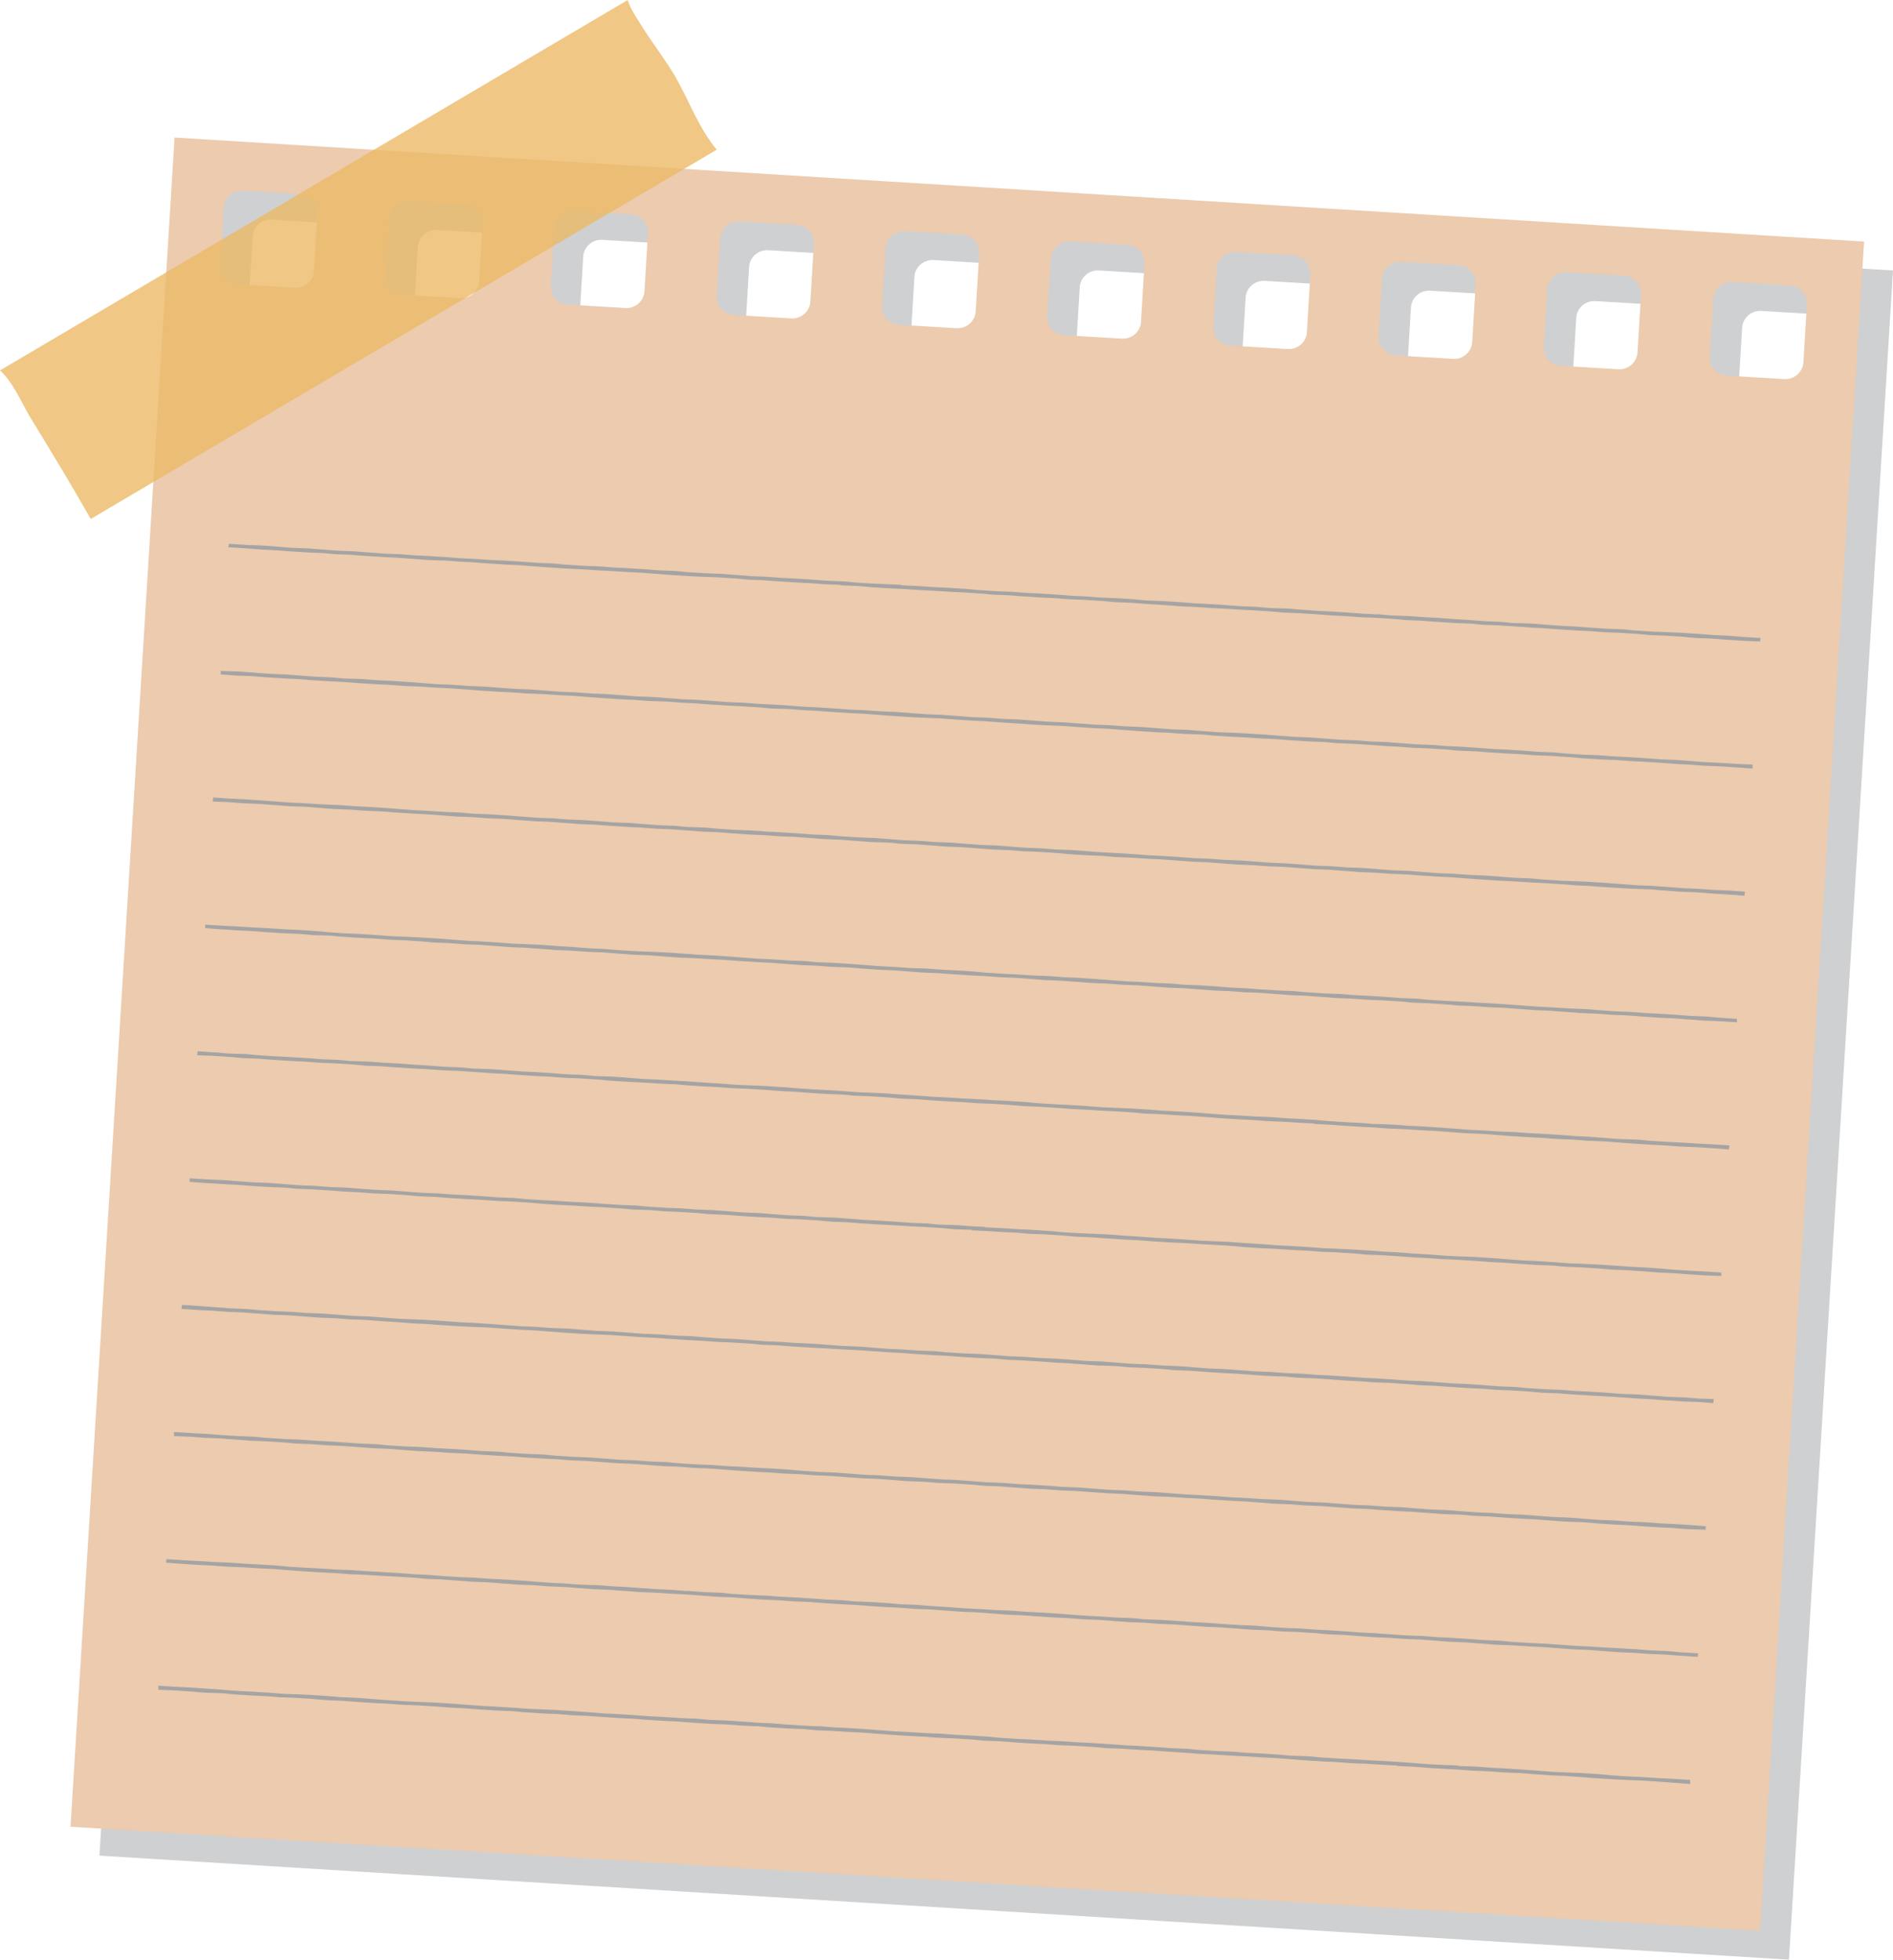 <?xml version="1.0" encoding="utf-8"?>
<!-- Generator: Adobe Illustrator 26.3.1, SVG Export Plug-In . SVG Version: 6.00 Build 0)  -->
<svg version="1.1" xmlns="http://www.w3.org/2000/svg" xmlns:xlink="http://www.w3.org/1999/xlink" x="0px" y="0px"
	 viewBox="0 0 327.5 339.2" style="enable-background:new 0 0 327.5 339.2;" xml:space="preserve">
<style type="text/css">
	.st0{fill:#CFD0D2;}
	.st1{fill:#ECCBAE;}
	.st2{fill:#A5A4A4;}
	.st3{opacity:0.8;fill:#ECB967;}
</style>
<g id="BG">
</g>
<g id="Objects">
	<g>
		<path class="st0" d="M35.2,28.8l-18,292.3l292.3,18l18-292.3L35.2,28.8z M59.3,51.9c-0.1,1.7-1.6,3-3.3,2.9l-10-0.6
			c-1.7-0.1-3-1.6-2.9-3.3l0.6-10c0.1-1.7,1.6-3,3.3-2.9l10,0.6c1.7,0.1,3,1.6,2.9,3.3L59.3,51.9z M87.9,53.7
			c-0.1,1.7-1.6,3-3.3,2.9l-10-0.6c-1.7-0.1-3-1.6-2.9-3.3l0.6-10c0.1-1.7,1.6-3,3.3-2.9l10,0.6c1.7,0.1,3,1.6,2.9,3.3L87.9,53.7z
			 M116.5,55.4c-0.1,1.7-1.6,3-3.3,2.9l-10-0.6c-1.7-0.1-3-1.6-2.9-3.3l0.6-10c0.1-1.7,1.6-3,3.3-2.9l10,0.6c1.7,0.1,3,1.6,2.9,3.3
			L116.5,55.4z M145.2,57.2c-0.1,1.7-1.6,3-3.3,2.9l-10-0.6c-1.7-0.1-3-1.6-2.9-3.3l0.6-10c0.1-1.7,1.6-3,3.3-2.9l10,0.6
			c1.7,0.1,3,1.6,2.9,3.3L145.2,57.2z M173.8,58.9c-0.1,1.7-1.6,3-3.3,2.9l-10-0.6c-1.7-0.1-3-1.6-2.9-3.3l0.6-10
			c0.1-1.7,1.6-3,3.3-2.9l10,0.6c1.7,0.1,3,1.6,2.9,3.3L173.8,58.9z M202.4,60.7c-0.1,1.7-1.6,3-3.3,2.9l-10-0.6
			c-1.7-0.1-3-1.6-2.9-3.3l0.6-10c0.1-1.7,1.6-3,3.3-2.9l10,0.6c1.7,0.1,3,1.6,2.9,3.3L202.4,60.7z M231.1,62.5
			c-0.1,1.7-1.6,3-3.3,2.9l-10-0.6c-1.7-0.1-3-1.6-2.9-3.3l0.6-10c0.1-1.7,1.6-3,3.3-2.9l10,0.6c1.7,0.1,3,1.6,2.9,3.3L231.1,62.5z
			 M259.7,64.2c-0.1,1.7-1.6,3-3.3,2.9l-10-0.6c-1.7-0.1-3-1.6-2.9-3.3l0.6-10c0.1-1.7,1.6-3,3.3-2.9l10,0.6c1.7,0.1,3,1.6,2.9,3.3
			L259.7,64.2z M288.3,66c-0.1,1.7-1.6,3-3.3,2.9l-10-0.6c-1.7-0.1-3-1.6-2.9-3.3l0.6-10c0.1-1.7,1.6-3,3.3-2.9l10,0.6
			c1.7,0.1,3,1.6,2.9,3.3L288.3,66z M317,67.7c-0.1,1.7-1.6,3-3.3,2.9l-10-0.6c-1.7-0.1-3-1.6-2.9-3.3l0.6-10c0.1-1.7,1.6-3,3.3-2.9
			l10,0.6c1.7,0.1,3,1.6,2.9,3.3L317,67.7z"/>
		<path class="st1" d="M30.2,23.8l-18,292.3l292.3,18l18-292.3L30.2,23.8z M54.3,46.9c-0.1,1.7-1.6,3-3.3,2.9l-10-0.6
			c-1.7-0.1-3-1.6-2.9-3.3l0.6-10c0.1-1.7,1.6-3,3.3-2.9l10,0.6c1.7,0.1,3,1.6,2.9,3.3L54.3,46.9z M82.9,48.7
			c-0.1,1.7-1.6,3-3.3,2.9l-10-0.6c-1.7-0.1-3-1.6-2.9-3.3l0.6-10c0.1-1.7,1.6-3,3.3-2.9l10,0.6c1.7,0.1,3,1.6,2.9,3.3L82.9,48.7z
			 M111.5,50.4c-0.1,1.7-1.6,3-3.3,2.9l-10-0.6c-1.7-0.1-3-1.6-2.9-3.3l0.6-10c0.1-1.7,1.6-3,3.3-2.9l10,0.6c1.7,0.1,3,1.6,2.9,3.3
			L111.5,50.4z M140.2,52.2c-0.1,1.7-1.6,3-3.3,2.9l-10-0.6c-1.7-0.1-3-1.6-2.9-3.3l0.6-10c0.1-1.7,1.6-3,3.3-2.9l10,0.6
			c1.7,0.1,3,1.6,2.9,3.3L140.2,52.2z M168.8,53.9c-0.1,1.7-1.6,3-3.3,2.9l-10-0.6c-1.7-0.1-3-1.6-2.9-3.3l0.6-10
			c0.1-1.7,1.6-3,3.3-2.9l10,0.6c1.7,0.1,3,1.6,2.9,3.3L168.8,53.9z M197.4,55.7c-0.1,1.7-1.6,3-3.3,2.9l-10-0.6
			c-1.7-0.1-3-1.6-2.9-3.3l0.6-10c0.1-1.7,1.6-3,3.3-2.9l10,0.6c1.7,0.1,3,1.6,2.9,3.3L197.4,55.7z M226.1,57.5
			c-0.1,1.7-1.6,3-3.3,2.9l-10-0.6c-1.7-0.1-3-1.6-2.9-3.3l0.6-10c0.1-1.7,1.6-3,3.3-2.9l10,0.6c1.7,0.1,3,1.6,2.9,3.3L226.1,57.5z
			 M254.7,59.2c-0.1,1.7-1.6,3-3.3,2.9l-10-0.6c-1.7-0.1-3-1.6-2.9-3.3l0.6-10c0.1-1.7,1.6-3,3.3-2.9l10,0.6c1.7,0.1,3,1.6,2.9,3.3
			L254.7,59.2z M283.3,61c-0.1,1.7-1.6,3-3.3,2.9l-10-0.6c-1.7-0.1-3-1.6-2.9-3.3l0.6-10c0.1-1.7,1.6-3,3.3-2.9l10,0.6
			c1.7,0.1,3,1.6,2.9,3.3L283.3,61z M312,62.7c-0.1,1.7-1.6,3-3.3,2.9l-10-0.6c-1.7-0.1-3-1.6-2.9-3.3l0.6-10c0.1-1.7,1.6-3,3.3-2.9
			l10,0.6c1.7,0.1,3,1.6,2.9,3.3L312,62.7z"/>
		<g>
			<polygon class="st2" points="42.7,94.9 45.3,95.1 45.3,95.1 47.4,95.2 47.4,95.2 50.1,95.4 50.1,95.4 53.3,95.6 53.3,95.6 
				55.9,95.7 55.9,95.7 58,95.9 58,95.9 60.7,96 60.7,96 63.3,96.2 63.3,96.2 66.5,96.4 66.5,96.4 68.6,96.5 68.6,96.5 71.4,96.7 
				73.9,96.9 73.9,96.9 77.1,97 77.1,97 79.7,97.2 79.7,97.2 81.8,97.3 81.8,97.3 84.5,97.5 84.5,97.5 87.6,97.7 87.6,97.7 
				89.8,97.8 89.8,97.8 92.4,98 92.4,98 95.1,98.2 95.1,98.2 98.2,98.4 98.2,98.4 100.4,98.5 100.4,98.5 103.5,98.7 103.5,98.7 
				105.6,98.8 105.6,98.8 108.8,99 108.8,99 110.9,99.1 110.9,99.1 113.6,99.3 113.6,99.3 116.2,99.5 116.2,99.5 119.4,99.7 
				119.4,99.7 121.5,99.8 121.5,99.8 124.2,99.9 124.2,99.9 127.3,100.1 127.3,100.1 129.4,100.3 129.4,100.3 132.1,100.4 
				132.1,100.4 134.7,100.6 134.7,100.6 137.9,100.8 137.9,100.8 140,100.9 140,100.9 142.7,101.1 142.7,101.1 145.3,101.2 
				145.3,101.2 145.6,101.3 145.8,101.3 145.8,101.3 148.5,101.4 148.5,101.4 150.6,101.6 150.6,101.6 153.8,101.8 153.8,101.8 
				155.9,101.9 155.9,101.9 159.1,102.1 159.1,102.1 161.2,102.2 161.2,102.2 164.3,102.4 164.3,102.4 166.5,102.5 166.5,102.5 
				169.6,102.7 169.6,102.7 171.8,102.9 171.8,102.9 174.4,103 174.4,103 177.1,103.2 177.1,103.2 180.2,103.4 180.2,103.4 
				182.4,103.5 182.4,103.5 185,103.7 185,103.7 187.6,103.8 187.6,103.8 190.8,104 190.8,104 192.9,104.2 192.9,104.2 195.6,104.3 
				195.6,104.3 198.2,104.5 198.2,104.5 201.4,104.7 201.4,104.7 204,104.9 204,104.9 206.2,105 206.2,105 209.3,105.2 209.3,105.2 
				211.4,105.3 211.4,105.3 214.6,105.5 214.6,105.5 216.7,105.6 216.7,105.6 219.9,105.8 219.9,105.8 222,106 222,106 224.7,106.1 
				224.7,106.1 227.8,106.3 227.8,106.3 230.5,106.5 230.5,106.5 232.6,106.6 232.6,106.6 235.3,106.8 235.3,106.8 237.9,106.9 
				237.9,106.9 241.1,107.1 241.1,107.1 243.2,107.3 243.2,107.3 245.8,107.4 245.8,107.4 248.5,107.6 248.5,107.6 251.6,107.8 
				251.6,107.8 254.3,107.9 254.3,107.9 256.4,108.1 256.4,108.1 259.1,108.2 259.1,108.2 262.2,108.4 262.2,108.4 264.9,108.6 
				264.9,108.6 267,108.7 267,108.7 269.6,108.9 269.6,108.9 272.8,109.1 272.8,109.1 274.9,109.2 274.9,109.2 277.6,109.4 
				277.6,109.4 280.2,109.5 280.2,109.5 283.4,109.7 283.4,109.7 285.5,109.9 285.5,109.9 288.2,110 288.2,110 291.3,110.2 
				291.3,110.2 293.4,110.4 293.4,110.4 296.1,110.5 296.1,110.5 298.7,110.7 298.7,110.7 301.9,110.9 301.9,110.9 304.5,111 
				304.6,110.4 301.4,110.2 301.4,110.2 298.8,110 298.8,110 296.6,109.9 296.6,109.9 294,109.7 294,109.7 290.8,109.5 290.8,109.5 
				288.7,109.4 288.7,109.4 286.1,109.3 286.1,109.3 282.9,109.1 282.9,109.1 280.8,108.9 280.8,108.9 278.1,108.8 278.1,108.8 
				275,108.6 275,108.6 272.3,108.4 272.3,108.4 270.2,108.3 270.2,108.3 267.5,108.1 267.5,108.1 264.9,107.9 264.9,107.9 
				261.7,107.8 261.7,107.8 259.6,107.6 259.6,107.6 257,107.5 257,107.5 254.3,107.3 254.3,107.3 251.2,107.1 251.2,107.1 
				248.5,106.9 248.5,106.9 246.4,106.8 246.4,106.8 243.7,106.6 243.7,106.6 240.6,106.5 240.6,106.5 238.5,106.3 238.5,106.3 
				238.1,106.3 237.9,106.3 237.9,106.3 235.8,106.2 235.8,106.2 233.2,106 233.2,106 230,105.8 230,105.8 227.9,105.7 227.9,105.7 
				225.2,105.5 225.2,105.5 222.6,105.3 222.6,105.3 219.4,105.2 219.4,105.2 217.3,105 217.3,105 214.6,104.9 214.6,104.9 
				212,104.7 212,104.7 208.8,104.5 208.8,104.5 206.7,104.4 206.7,104.4 204.1,104.2 204.1,104.2 200.9,104 200.9,104 198.3,103.9 
				198.3,103.9 196.1,103.7 196.1,103.7 193,103.5 193,103.5 190.3,103.4 190.3,103.4 187.7,103.2 187.7,103.2 185.5,103.1 
				185.5,103.1 182.9,102.9 182.9,102.9 179.7,102.7 179.7,102.7 177.6,102.6 177.6,102.6 175,102.4 175,102.4 172.3,102.3 
				172.3,102.3 169.2,102.1 169.2,102.1 167,101.9 167,101.9 163.9,101.7 163.9,101.7 161.7,101.6 161.7,101.6 158.6,101.4 
				158.6,101.4 156.5,101.3 156.5,101.3 156.1,101.3 155.9,101.2 155.9,101.2 153.8,101.1 153.8,101.1 151.2,101 151.2,101 
				148,100.8 148,100.8 145.9,100.6 145.9,100.6 143.2,100.5 143.2,100.5 140.6,100.3 140.6,100.3 137.4,100.1 137.4,100.1 
				135.3,100 135.3,100 132.6,99.8 132.6,99.8 130,99.7 130,99.7 127.4,99.5 127.4,99.5 124.7,99.3 124.7,99.3 122.1,99.2 
				122.1,99.2 118.9,99 118.9,99 116.8,98.8 116.8,98.8 114.1,98.7 114.1,98.7 111.5,98.5 111.5,98.5 108.3,98.3 108.3,98.3 
				106.2,98.2 106.2,98.2 103.5,98 103.5,98 100.9,97.9 100.9,97.9 97.7,97.7 97.7,97.7 95.6,97.5 95.6,97.5 93,97.4 93,97.4 
				90.3,97.2 90.3,97.2 87.2,97 87.2,97 85,96.9 85,96.9 81.9,96.7 81.9,96.7 79.7,96.6 79.7,96.6 77.1,96.4 77.1,96.4 73.9,96.2 
				73.9,96.2 71.8,96.1 71.8,96.1 69.2,95.9 69.2,95.9 66.5,95.8 66.5,95.8 63.9,95.6 63.9,95.6 61.2,95.4 61.2,95.4 58.6,95.3 
				58.6,95.3 55.9,95.1 55.9,95.1 53.3,94.9 53.3,94.9 50.6,94.8 50.6,94.8 48,94.6 48,94.6 45.4,94.4 45.4,94.4 42.7,94.3 
				42.7,94.3 39.6,94.1 39.5,94.7 42.7,94.9 			"/>
			<polygon class="st2" points="40.8,116.9 43.5,117 43.5,117 46.1,117.2 46.1,117.2 49.3,117.4 49.3,117.4 51.4,117.5 51.4,117.5 
				54,117.7 54,117.7 57.2,117.9 57.2,117.9 59.3,118 59.3,118 62,118.2 62,118.2 65.1,118.4 65.1,118.4 67.3,118.5 67.3,118.5 
				69.9,118.7 69.9,118.7 72.6,118.8 72.6,118.8 75.7,119 75.7,119 77.8,119.1 77.8,119.1 80.5,119.3 80.5,119.3 83.1,119.5 
				83.1,119.5 86.3,119.7 86.3,119.7 88.4,119.8 88.4,119.8 91.1,120 91.1,120 93.9,120.1 96.9,120.3 96.9,120.3 99,120.4 99,120.4 
				101.6,120.6 101.6,120.6 104.3,120.8 104.3,120.8 107.4,121 107.4,121 109.6,121.1 109.6,121.1 112.2,121.3 112.2,121.3 
				115.4,121.4 115.4,121.4 118,121.6 118,121.6 120.2,121.7 120.2,121.7 122.8,121.9 122.8,121.9 126,122.1 126,122.1 128.1,122.2 
				128.1,122.2 131.3,122.4 131.3,122.4 133.4,122.6 133.4,122.6 136.5,122.7 136.5,122.7 139.2,122.9 139.2,122.9 141.3,123 
				141.3,123 144,123.2 144,123.2 147.1,123.4 147.1,123.4 149.3,123.5 149.3,123.5 151.9,123.7 151.9,123.7 154.6,123.9 
				154.6,123.9 157.7,124.1 157.7,124.1 159.8,124.2 159.8,124.2 162.5,124.3 162.5,124.3 165.1,124.5 165.1,124.5 168.3,124.7 
				168.3,124.7 170.4,124.8 170.4,124.8 173.1,125 173.1,125 176.2,125.2 176.2,125.2 178.9,125.4 178.9,125.4 181,125.5 181,125.5 
				183.6,125.6 183.6,125.6 186.3,125.8 186.3,125.8 189.4,126 189.4,126 191.6,126.1 191.6,126.1 194.2,126.3 194.2,126.3 
				196.9,126.5 196.9,126.5 200,126.7 200,126.7 202.2,126.8 202.2,126.8 205,127 208,127.1 208,127.1 210.1,127.3 210.1,127.3 
				213.3,127.5 213.3,127.5 215.4,127.6 215.4,127.6 218.5,127.8 218.5,127.8 220.7,127.9 220.7,127.9 223.3,128.1 223.3,128.1 
				226.5,128.3 226.5,128.3 229.1,128.4 229.1,128.4 231.3,128.6 231.3,128.6 233.9,128.7 233.9,128.7 237.1,128.9 237.1,128.9 
				239.7,129.1 239.7,129.1 241.8,129.2 241.8,129.2 244.5,129.4 244.5,129.4 247.1,129.5 247.1,129.5 250.3,129.7 250.3,129.7 
				252.4,129.9 252.4,129.9 255.1,130 255.1,130 257.7,130.2 257.7,130.2 260.9,130.4 260.9,130.4 263,130.5 263,130.5 265.6,130.7 
				265.6,130.7 268.3,130.8 268.3,130.8 271.4,131 271.4,131 273.6,131.2 273.6,131.2 276.7,131.4 276.7,131.4 278.9,131.5 
				278.9,131.5 279.2,131.5 279.4,131.5 279.4,131.5 282,131.7 282,131.7 284.2,131.8 284.2,131.8 287.3,132 287.3,132 290,132.2 
				290,132.2 292.1,132.3 292.1,132.3 294.7,132.5 294.7,132.5 297.4,132.6 297.4,132.6 300.5,132.8 300.5,132.8 303.2,133 
				303.2,132.3 300.6,132.2 300.6,132.2 297.4,132 297.4,132 295.3,131.9 295.3,131.9 292.6,131.7 292.6,131.7 290,131.5 290,131.5 
				287.4,131.4 287.4,131.4 284.7,131.2 284.7,131.2 281.6,131 281.6,131 279.4,130.9 279.4,130.9 276.8,130.7 276.8,130.7 
				274.1,130.6 274.1,130.6 271,130.4 271,130.4 268.8,130.2 268.8,130.2 266.2,130.1 266.2,130.1 263.6,129.9 263.6,129.9 
				260.4,129.7 260.4,129.7 258.3,129.6 258.3,129.6 255.6,129.4 255.6,129.4 252.5,129.2 252.5,129.2 250.3,129.1 250.3,129.1 
				247.7,128.9 247.7,128.9 245,128.8 245,128.8 242.4,128.6 242.4,128.6 239.7,128.4 239.7,128.4 237.1,128.3 237.1,128.3 
				234.5,128.1 234.5,128.1 231.8,128 231.8,128 229.2,127.8 229.2,127.8 226.5,127.6 226.5,127.6 223.9,127.5 223.9,127.5 
				221.2,127.3 221.2,127.3 218.6,127.1 218.6,127.1 215.4,126.9 215.4,126.9 213.3,126.8 213.3,126.8 210.6,126.7 210.6,126.7 
				208,126.5 208,126.5 205.4,126.3 205.4,126.3 202.7,126.2 202.7,126.2 200.1,126 200.1,126 197.4,125.8 197.4,125.8 194.8,125.7 
				194.8,125.7 192.1,125.5 192.1,125.5 189.5,125.4 189.5,125.4 186.8,125.2 186.8,125.2 184.2,125 184.2,125 181.6,124.9 
				181.6,124.9 178.9,124.7 178.9,124.7 176.3,124.5 176.3,124.5 173.6,124.4 173.6,124.4 171,124.2 171,124.2 168.3,124.1 
				168.3,124.1 165.7,123.9 165.7,123.9 163,123.7 163,123.7 160.4,123.6 160.4,123.6 157.7,123.4 157.7,123.4 155.1,123.2 
				155.1,123.2 152.5,123.1 152.5,123.1 149.8,122.9 149.8,122.9 147.2,122.8 147.2,122.8 144.5,122.6 144.5,122.6 141.4,122.4 
				141.4,122.4 139.2,122.3 139.2,122.3 136.6,122.1 136.6,122.1 133.4,121.9 133.4,121.9 131.3,121.8 131.3,121.8 128.6,121.6 
				128.6,121.6 126,121.5 126,121.5 123.4,121.3 123.4,121.3 120.7,121.1 120.7,121.1 118.1,121 118.1,121 115.4,120.8 115.4,120.8 
				112.8,120.6 112.8,120.6 110.1,120.5 110.1,120.5 107.5,120.3 107.5,120.3 104.8,120.1 104.8,120.1 102.2,120 102.2,120 
				99.6,119.8 99.6,119.8 96.9,119.7 96.9,119.7 94.3,119.5 94.3,119.5 91.6,119.3 91.6,119.3 89,119.2 89,119.2 86.3,119 86.3,119 
				83.7,118.8 83.7,118.8 81,118.7 81,118.7 78.4,118.5 78.4,118.5 75.7,118.4 75.7,118.4 73.1,118.2 73.1,118.2 70.5,118 70.5,118 
				67.3,117.8 67.3,117.8 65.2,117.7 65.2,117.7 62.5,117.5 62.5,117.5 59.4,117.4 59.4,117.4 57.2,117.2 57.2,117.2 54.6,117.1 
				54.6,117.1 51.9,116.9 51.9,116.9 49.3,116.7 49.3,116.7 46.6,116.6 46.6,116.6 44,116.4 44,116.4 41.4,116.2 41.4,116.2 
				38.2,116.1 38.2,116.7 40.8,116.9 			"/>
			<polygon class="st2" points="39.5,138.8 42.1,139 42.1,139 44.7,139.1 44.7,139.1 47.4,139.3 47.4,139.3 50,139.5 50,139.5 
				52.7,139.6 52.7,139.6 55.3,139.8 55.3,139.8 58,140 58,140 60.6,140.1 60.6,140.1 63.3,140.3 63.3,140.3 65.9,140.4 65.9,140.4 
				68.6,140.6 68.6,140.6 71.7,140.8 71.7,140.8 73.8,140.9 73.8,140.9 76.5,141.1 76.5,141.1 79.1,141.3 79.1,141.3 81.8,141.4 
				81.8,141.4 84.4,141.6 84.4,141.6 87.1,141.7 87.1,141.7 89.7,141.9 89.7,141.9 92.4,142.1 92.4,142.1 95,142.2 95,142.2 
				97.7,142.4 97.7,142.4 100.3,142.6 100.3,142.6 102.9,142.7 102.9,142.7 105.6,142.9 105.6,142.9 108.7,143.1 108.7,143.1 
				110.9,143.2 110.9,143.2 113.5,143.4 113.5,143.4 116.2,143.5 116.2,143.5 118.8,143.7 118.8,143.7 121.5,143.9 121.5,143.9 
				124.1,144 124.1,144 126.7,144.2 126.7,144.2 129.4,144.4 129.4,144.4 132,144.5 132,144.5 134.7,144.7 134.7,144.7 137.3,144.8 
				137.3,144.8 140,145 140,145 142.6,145.2 142.6,145.2 145.3,145.3 145.3,145.3 147.9,145.5 147.9,145.5 150.6,145.7 150.6,145.7 
				153.7,145.8 153.7,145.8 155.8,146 155.8,146 158.5,146.1 158.5,146.1 161.1,146.3 161.1,146.3 163.8,146.5 163.8,146.5 
				166.4,146.6 166.4,146.6 169.1,146.8 169.1,146.8 171.7,147 171.7,147 174.4,147.1 174.4,147.1 177,147.3 177,147.3 179.7,147.4 
				179.7,147.4 182.8,147.6 182.8,147.6 184.9,147.8 184.9,147.8 188.1,148 188.1,148 190.7,148.1 190.7,148.1 192.9,148.3 
				192.9,148.3 195.5,148.4 195.5,148.4 198.7,148.6 198.7,148.6 200.8,148.7 200.8,148.7 203.5,148.9 203.5,148.9 206.1,149.1 
				206.1,149.1 208.7,149.2 208.7,149.2 211.4,149.4 211.4,149.4 214,149.6 214,149.6 216.7,149.7 216.7,149.7 219.3,149.9 
				219.3,149.9 222,150 222,150 224.6,150.2 224.6,150.2 227.3,150.4 227.3,150.4 229.9,150.5 229.9,150.5 232.6,150.7 232.6,150.7 
				235.2,150.9 235.2,150.9 237.8,151 237.8,151 240.5,151.2 240.5,151.2 243.1,151.3 243.1,151.3 245.8,151.5 245.8,151.5 
				248.9,151.7 248.9,151.7 251.1,151.8 251.1,151.8 253.7,152 253.7,152 256.4,152.2 256.4,152.2 259.5,152.4 259.5,152.4 
				261.7,152.5 261.7,152.5 264.8,152.7 264.8,152.7 266.9,152.8 266.9,152.8 270.1,153 270.1,153 272.7,153.2 272.7,153.2 
				274.9,153.3 274.9,153.3 277.5,153.5 277.5,153.5 280.7,153.7 280.7,153.7 282.8,153.8 282.8,153.8 285.5,153.9 285.5,153.9 
				288.1,154.1 288.1,154.1 290.7,154.3 290.7,154.3 293.4,154.4 293.4,154.4 296,154.6 296,154.6 299.2,154.8 299.2,154.8 
				301.8,155 301.9,154.3 299.2,154.1 299.2,154.1 296.6,154 296.6,154 293.9,153.8 293.9,153.8 291.3,153.7 291.3,153.7 
				288.7,153.5 288.7,153.5 286,153.3 286,153.3 283.4,153.2 283.4,153.2 280.7,153 280.7,153 278.1,152.8 278.1,152.8 274.9,152.6 
				274.9,152.6 272.8,152.5 272.8,152.5 270.1,152.4 270.1,152.4 267,152.2 267,152.2 264.8,152 264.8,152 262.2,151.9 262.2,151.9 
				259.6,151.7 259.6,151.7 256.9,151.5 256.9,151.5 254.3,151.4 254.3,151.4 251.6,151.2 251.6,151.2 249,151.1 249,151.1 
				246.3,150.9 246.3,150.9 243.7,150.7 243.7,150.7 241,150.6 241,150.6 238.4,150.4 238.4,150.4 235.8,150.2 235.8,150.2 
				233.1,150.1 233.1,150.1 230.5,149.9 230.5,149.9 227.8,149.8 227.8,149.8 225.2,149.6 225.2,149.6 222.5,149.4 222.5,149.4 
				219.9,149.3 219.9,149.3 217.2,149.1 217.2,149.1 214.6,148.9 214.6,148.9 211.9,148.8 211.9,148.8 209.3,148.6 209.3,148.6 
				206.7,148.5 206.7,148.5 204,148.3 204,148.3 200.9,148.1 200.9,148.1 198.7,148 198.7,148 196.1,147.8 196.1,147.8 192.9,147.6 
				192.9,147.6 190.8,147.5 190.8,147.5 188.1,147.3 188.1,147.3 185.5,147.1 185.5,147.1 182.8,147 182.8,147 180.2,146.8 
				180.2,146.8 177.6,146.7 177.6,146.7 174.9,146.5 174.9,146.5 172.3,146.3 172.3,146.3 169.6,146.2 169.6,146.2 167,146 167,146 
				164.3,145.8 164.3,145.8 161.7,145.7 161.7,145.7 159,145.5 159,145.5 156.4,145.4 156.4,145.4 153.8,145.2 153.8,145.2 
				151.1,145 151.1,145 148.5,144.9 148.5,144.9 145.3,144.7 145.3,144.7 143.2,144.5 143.2,144.5 140.5,144.4 140.5,144.4 
				137.9,144.2 137.9,144.2 134.7,144 134.7,144 132.6,143.9 132.6,143.9 129.9,143.7 129.9,143.7 127.1,143.6 124.1,143.4 
				124.1,143.4 122,143.2 122,143.2 118.9,143.1 118.9,143.1 116.7,142.9 116.7,142.9 114.1,142.8 114.1,142.8 111.4,142.6 
				111.4,142.6 108.8,142.4 108.8,142.4 106.1,142.3 106.1,142.3 103.5,142.1 103.5,142.1 100.8,141.9 100.8,141.9 98.2,141.8 
				98.2,141.8 95.6,141.6 95.6,141.6 92.9,141.5 92.9,141.5 90.3,141.3 90.3,141.3 87.6,141.1 87.6,141.1 84.5,140.9 84.5,140.9 
				81.8,140.8 81.8,140.8 79.7,140.6 79.7,140.6 77,140.5 77,140.5 73.9,140.3 73.9,140.3 71.8,140.2 71.8,140.2 69.1,140 69.1,140 
				66.5,139.8 66.5,139.8 63.3,139.6 63.3,139.6 61.2,139.5 61.2,139.5 58.5,139.3 58.5,139.3 55.9,139.2 55.9,139.2 52.7,139 
				52.7,139 50.6,138.9 50.6,138.9 47.9,138.7 47.9,138.7 45.1,138.5 42.1,138.3 42.1,138.3 40,138.2 40,138.2 36.9,138 36.8,138.7 
				39.5,138.8 			"/>
			<polygon class="st2" points="38.1,160.8 41.3,161 41.3,161 43.4,161.1 43.4,161.1 46,161.3 46,161.3 49.2,161.5 49.2,161.5 
				51.8,161.6 51.8,161.6 54,161.8 54,161.8 57.1,161.9 57.1,161.9 59.3,162.1 59.3,162.1 62.4,162.3 62.4,162.3 64.6,162.4 
				64.6,162.4 67.2,162.6 67.2,162.6 69.9,162.7 69.9,162.7 73,162.9 73,162.9 75.1,163.1 75.1,163.1 77.8,163.2 77.8,163.2 
				80.4,163.4 80.4,163.4 83.1,163.5 83.1,163.5 85.7,163.7 85.7,163.7 88.4,163.9 88.4,163.9 91,164 91,164 93.7,164.2 93.7,164.2 
				96.3,164.4 96.3,164.4 98.9,164.5 98.9,164.5 101.6,164.7 101.6,164.7 104.2,164.8 104.2,164.8 106.9,165 106.9,165 109.5,165.2 
				109.5,165.2 112.2,165.3 112.2,165.3 114.8,165.5 114.8,165.5 117.5,165.7 117.5,165.7 120.1,165.8 120.1,165.8 123.3,166 
				123.3,166 125.4,166.1 125.4,166.1 128,166.3 128,166.3 131.2,166.5 131.2,166.5 133.3,166.6 133.3,166.6 136,166.8 136,166.8 
				138.6,167 138.6,167 141.3,167.1 141.3,167.1 143.9,167.3 143.9,167.3 146.6,167.4 146.6,167.4 149.2,167.6 149.2,167.6 
				151.9,167.8 151.9,167.8 154.5,167.9 154.5,167.9 157.1,168.1 157.1,168.1 159.8,168.3 159.8,168.3 162.4,168.4 162.4,168.4 
				165.1,168.6 165.1,168.6 168.2,168.8 168.2,168.8 170.4,168.9 170.4,168.9 173,169.1 173,169.1 175.7,169.2 175.7,169.2 
				178.3,169.4 178.3,169.4 180.9,169.6 180.9,169.6 183.6,169.7 183.6,169.7 186.2,169.9 186.2,169.9 188.9,170.1 188.9,170.1 
				191.5,170.2 191.5,170.2 194.2,170.4 194.2,170.4 196.8,170.5 196.8,170.5 199.5,170.7 199.5,170.7 202.1,170.9 202.1,170.9 
				204.8,171 204.8,171 207.4,171.2 207.4,171.2 210,171.4 210,171.4 212.7,171.5 212.7,171.5 215.3,171.7 215.3,171.7 218,171.8 
				218,171.8 220.6,172 220.6,172 223.3,172.2 223.3,172.2 225.9,172.3 225.9,172.3 228.6,172.5 228.6,172.5 231.2,172.7 
				231.2,172.7 233.8,172.8 233.8,172.8 236.5,173 236.5,173 239.1,173.1 239.1,173.1 242.3,173.3 242.3,173.3 244.4,173.5 
				244.4,173.5 247.1,173.6 247.1,173.6 250.2,173.8 250.2,173.8 252.4,174 252.4,174 255,174.1 255,174.1 257.7,174.3 257.7,174.3 
				260.3,174.4 260.3,174.4 262.9,174.6 262.9,174.6 265.6,174.8 265.6,174.8 268.2,174.9 268.2,174.9 270.9,175.1 270.9,175.1 
				273.5,175.3 273.5,175.3 276.2,175.4 276.2,175.4 278.8,175.6 278.8,175.6 281.5,175.7 281.5,175.7 284.1,175.9 284.1,175.9 
				286.8,176.1 286.8,176.1 289.4,176.2 289.4,176.2 292,176.4 292,176.4 294.7,176.6 294.7,176.6 297.3,176.7 297.3,176.7 
				300.5,176.9 300.5,176.3 297.4,176.1 297.4,176.1 295.2,175.9 295.2,175.9 292.6,175.8 292.6,175.8 289.8,175.6 286.8,175.4 
				286.8,175.4 284.7,175.3 284.7,175.3 282,175.1 282,175.1 279.4,175 279.4,175 276.7,174.8 276.7,174.8 274.1,174.6 274.1,174.6 
				271.4,174.5 271.4,174.5 268.3,174.3 268.3,174.3 266.1,174.2 266.1,174.2 263.5,174 263.5,174 260.7,173.8 257.7,173.6 
				257.7,173.6 255.6,173.5 255.6,173.5 252.4,173.3 252.4,173.3 250.3,173.2 250.3,173.2 247.1,173 247.1,173 245,172.8 245,172.8 
				242.3,172.7 242.3,172.7 239.7,172.5 239.7,172.5 236.5,172.3 236.5,172.3 234.4,172.2 234.4,172.2 231.8,172 231.8,172 
				229.1,171.9 229.1,171.9 226,171.7 226,171.7 223.8,171.5 223.8,171.5 221.2,171.4 221.2,171.4 218,171.2 218,171.2 215.4,171 
				215.4,171 213.2,170.9 213.2,170.9 210.6,170.7 210.6,170.7 207.4,170.5 207.4,170.5 204.8,170.4 204.8,170.4 202.7,170.2 
				202.7,170.2 200,170.1 200,170.1 196.9,169.9 196.9,169.9 194.7,169.8 194.7,169.8 192.1,169.6 192.1,169.6 189.4,169.4 
				189.4,169.4 186.3,169.2 186.3,169.2 184.1,169.1 184.1,169.1 181.5,168.9 181.5,168.9 178.7,168.8 175.7,168.6 175.7,168.6 
				173.6,168.5 173.6,168.5 170.4,168.3 170.4,168.3 168.3,168.1 168.3,168.1 165.1,167.9 165.1,167.9 163,167.8 163,167.8 
				160.3,167.6 160.3,167.6 157.2,167.5 157.2,167.5 154.5,167.3 154.5,167.3 152.4,167.2 152.4,167.2 149.8,167 149.8,167 
				147.1,166.8 147.1,166.8 144,166.6 144,166.6 141.3,166.5 141.3,166.5 139.2,166.3 139.2,166.3 136.5,166.2 136.5,166.2 
				133.4,166 133.4,166 131.2,165.9 131.2,165.9 128.6,165.7 128.6,165.7 125.9,165.5 125.9,165.5 122.8,165.3 122.8,165.3 
				120.7,165.2 120.7,165.2 118,165 118,165 114.9,164.8 114.9,164.8 112.7,164.7 112.7,164.7 110.1,164.6 110.1,164.6 106.9,164.4 
				106.9,164.4 104.3,164.2 104.3,164.2 102.1,164.1 102.1,164.1 99.5,163.9 99.5,163.9 96.3,163.7 96.3,163.7 93.7,163.5 
				93.7,163.5 91.6,163.4 91.6,163.4 88.9,163.3 88.9,163.3 86.3,163.1 86.3,163.1 83.1,162.9 83.1,162.9 81,162.8 81,162.8 
				78.3,162.6 78.3,162.6 75.7,162.4 75.7,162.4 72.5,162.2 72.5,162.2 70.4,162.1 70.4,162.1 67.8,162 67.8,162 65.1,161.8 
				65.1,161.8 62,161.6 62,161.6 59.6,161.5 56.7,161.3 56.7,161.3 54.5,161.1 54.5,161.1 51.4,160.9 51.4,160.9 49.2,160.8 
				49.2,160.8 46.1,160.6 46.1,160.6 43.9,160.5 43.9,160.5 40.8,160.3 40.8,160.3 38.7,160.2 38.7,160.2 35.5,160 35.5,160.6 
				38.1,160.8 			"/>
			<polygon class="st2" points="36.8,182.7 39.9,182.9 39.9,182.9 42,183.1 42,183.1 44.7,183.2 44.7,183.2 47.3,183.4 47.3,183.4 
				50.5,183.6 50.5,183.6 52.6,183.7 52.6,183.7 55.3,183.9 55.3,183.9 57.9,184 57.9,184 61.1,184.2 61.1,184.2 63.2,184.4 
				63.2,184.4 65.9,184.5 65.9,184.5 68.5,184.7 68.5,184.7 71.7,184.9 71.7,184.9 73.8,185 73.8,185 76.4,185.2 76.4,185.2 
				79.1,185.3 79.1,185.3 82.2,185.5 82.2,185.5 84.9,185.7 84.9,185.7 87,185.8 87,185.8 89.7,186 89.7,186 92.8,186.2 92.8,186.2 
				95,186.3 95,186.3 97.6,186.5 97.6,186.5 100.2,186.6 100.2,186.6 103.4,186.8 103.4,186.8 105.5,187 105.5,187 108.7,187.2 
				108.7,187.2 110.8,187.3 110.8,187.3 114,187.5 114,187.5 116.1,187.6 116.1,187.6 116.4,187.6 116.6,187.6 116.6,187.6 
				118.8,187.8 118.8,187.8 121.9,188 121.9,188 124,188.1 124,188.1 126.7,188.3 126.7,188.3 129.3,188.4 129.3,188.4 132.5,188.6 
				132.5,188.6 135.1,188.8 135.1,188.8 137.3,188.9 137.3,188.9 139.9,189.1 139.9,189.1 143.1,189.3 143.1,189.3 145.7,189.4 
				145.7,189.4 147.9,189.6 147.9,189.6 150.5,189.7 150.5,189.7 153.7,189.9 153.7,189.9 155.8,190.1 155.8,190.1 158.4,190.2 
				158.4,190.2 161.1,190.4 161.1,190.4 164.2,190.6 164.2,190.6 166.4,190.7 166.4,190.7 169,190.9 169,190.9 171.7,191 171.7,191 
				174.8,191.2 174.8,191.2 177,191.4 177,191.4 179.6,191.5 179.6,191.5 182.8,191.7 182.8,191.7 185.4,191.9 185.4,191.9 
				187.5,192 187.5,192 190.7,192.2 190.7,192.2 192.8,192.3 192.8,192.3 196,192.5 196,192.5 198.1,192.7 198.1,192.7 200.8,192.8 
				200.8,192.8 203.9,193 203.9,193 206,193.1 206,193.1 208.7,193.3 208.7,193.3 211.3,193.5 211.3,193.5 214.5,193.7 214.5,193.7 
				216.6,193.8 216.6,193.8 219.3,194 219.3,194 221.9,194.1 221.9,194.1 225.1,194.3 225.1,194.3 227.2,194.4 227.2,194.4 
				227.5,194.5 227.7,194.5 227.7,194.5 229.9,194.6 229.9,194.6 232.5,194.8 232.5,194.8 235.7,195 235.7,195 237.8,195.1 
				237.8,195.1 240.4,195.3 240.4,195.3 243.1,195.4 243.1,195.4 246.2,195.6 246.2,195.6 248.4,195.7 248.4,195.7 251,195.9 
				251,195.9 253.7,196.1 253.7,196.1 256.3,196.2 256.3,196.2 259,196.4 259,196.4 261.6,196.6 261.6,196.6 264.8,196.8 
				264.8,196.8 266.9,196.9 266.9,196.9 269.5,197.1 269.5,197.1 272.2,197.2 272.2,197.2 274.8,197.4 274.8,197.4 277.5,197.5 
				277.5,197.5 280.1,197.7 280.1,197.7 282.8,197.9 282.8,197.9 285.9,198.1 285.9,198.1 288,198.2 288,198.2 290.7,198.4 
				290.7,198.4 293.3,198.5 293.3,198.5 296.5,198.7 296.5,198.7 299.1,198.9 299.2,198.2 296,198 296,198 293.9,197.9 293.9,197.9 
				290.7,197.7 290.7,197.7 288.6,197.6 288.6,197.6 285.4,197.4 285.4,197.4 283.3,197.2 283.3,197.2 280.2,197.1 280.2,197.1 
				277.5,196.9 277.5,196.9 274.9,196.7 274.9,196.7 272.7,196.6 272.7,196.6 270.1,196.4 270.1,196.4 266.9,196.2 266.9,196.2 
				264.8,196.1 264.8,196.1 262.1,195.9 262.1,195.9 259.5,195.8 259.5,195.8 256.3,195.6 256.3,195.6 254.2,195.5 254.2,195.5 
				251.6,195.3 251.6,195.3 248.9,195.1 248.9,195.1 245.8,194.9 245.8,194.9 243.6,194.8 243.6,194.8 241,194.6 241,194.6 
				238.3,194.5 238.3,194.5 238,194.5 237.8,194.5 237.8,194.5 235.2,194.3 235.2,194.3 233.1,194.2 233.1,194.2 229.9,194 
				229.9,194 227.8,193.8 227.8,193.8 224.6,193.6 224.6,193.6 222.5,193.5 222.5,193.5 219.8,193.3 219.8,193.3 217.2,193.2 
				217.2,193.2 214,193 214,193 211.9,192.9 211.9,192.9 209.2,192.7 209.2,192.7 206.6,192.5 206.6,192.5 203.4,192.3 203.4,192.3 
				201.1,192.2 198.7,192 198.7,192 195.5,191.8 195.5,191.8 192.9,191.7 192.9,191.7 190.7,191.6 190.7,191.6 188.1,191.4 
				188.1,191.4 184.9,191.2 184.9,191.2 182.8,191.1 182.8,191.1 179.6,190.9 179.6,190.9 177.5,190.7 177.5,190.7 174.3,190.5 
				174.3,190.5 172.2,190.4 172.2,190.4 169.1,190.2 169.1,190.2 166.9,190.1 166.9,190.1 163.8,189.9 163.8,189.9 161.6,189.8 
				161.6,189.8 159,189.6 159,189.6 155.8,189.4 155.8,189.4 153.2,189.2 153.2,189.2 151.1,189.1 151.1,189.1 148.4,189 148.4,189 
				145.8,188.8 145.8,188.8 142.6,188.6 142.6,188.6 140.5,188.5 140.5,188.5 137.8,188.3 137.8,188.3 135.2,188.1 135.2,188.1 
				132,187.9 132,187.9 129.4,187.8 129.4,187.8 127.2,187.7 127.2,187.7 124.6,187.5 124.6,187.5 121.4,187.3 121.4,187.3 
				118.8,187.1 118.8,187.1 116.7,187 116.7,187 113.5,186.8 113.5,186.8 111.2,186.7 108.7,186.5 108.7,186.5 106.1,186.3 
				106.1,186.3 102.9,186.2 102.9,186.2 100.8,186 100.8,186 98.1,185.9 98.1,185.9 95.5,185.7 95.5,185.7 92.3,185.5 92.3,185.5 
				90.2,185.4 90.2,185.4 87.6,185.2 87.6,185.2 84.9,185 84.9,185 81.8,184.9 81.8,184.9 79.6,184.7 79.6,184.7 77,184.6 77,184.6 
				74.3,184.4 74.3,184.4 71.2,184.2 71.2,184.2 68.5,184 68.5,184 66.4,183.9 66.4,183.9 63.8,183.7 63.8,183.7 60.6,183.6 
				60.6,183.6 58.5,183.4 58.5,183.4 55.8,183.3 55.8,183.3 53.2,183.1 53.2,183.1 50,182.9 50,182.9 47.9,182.8 47.9,182.8 
				44.7,182.6 44.7,182.6 42.6,182.4 42.6,182.4 39.4,182.3 39.4,182.3 37.3,182.1 37.3,182.1 37,182.1 36.8,182.1 36.8,182.1 
				34.2,181.9 34.1,182.6 36.8,182.7 			"/>
			<polygon class="st2" points="35.4,204.7 38.6,204.9 38.6,204.9 40.7,205 40.7,205 43.3,205.2 43.3,205.2 46.5,205.4 46.5,205.4 
				49.1,205.5 49.1,205.5 51.3,205.7 51.3,205.7 53.9,205.8 53.9,205.8 57.1,206 57.1,206 59.7,206.2 59.7,206.2 61.9,206.3 
				61.9,206.3 64.5,206.5 64.5,206.5 67.2,206.6 67.2,206.6 70.3,206.8 70.3,206.8 72.4,207 72.4,207 75.1,207.1 75.1,207.1 
				77.7,207.3 77.7,207.3 80.9,207.5 80.9,207.5 83,207.6 83,207.6 85.9,207.8 88.3,207.9 88.3,207.9 91.5,208.1 91.5,208.1 
				93.8,208.3 96.8,208.5 96.8,208.5 98.9,208.6 98.9,208.6 102,208.8 102,208.8 104.2,208.9 104.2,208.9 107.3,209.1 107.3,209.1 
				109.5,209.3 109.5,209.3 112.6,209.4 112.6,209.4 114.8,209.6 114.8,209.6 117.4,209.7 117.4,209.7 120.6,209.9 120.6,209.9 
				122.7,210.1 122.7,210.1 125.3,210.2 125.3,210.2 128,210.4 128,210.4 131.1,210.6 131.1,210.6 133.3,210.7 133.3,210.7 
				135.9,210.9 135.9,210.9 138.6,211 138.6,211 141.7,211.2 141.7,211.2 143.9,211.4 143.9,211.4 146.5,211.5 146.5,211.5 
				149.1,211.7 149.1,211.7 152.3,211.9 152.3,211.9 154.4,212 154.4,212 157.6,212.2 157.6,212.2 159.7,212.3 159.7,212.3 
				162.9,212.5 162.9,212.5 165,212.7 165,212.7 167.7,212.8 167.7,212.8 168,212.8 168.2,212.9 168.2,212.9 170.3,213 170.3,213 
				173.5,213.2 173.5,213.2 175.8,213.3 178.2,213.5 178.2,213.5 180.9,213.6 180.9,213.6 184,213.8 184,213.8 186.2,214 186.2,214 
				188.8,214.1 188.8,214.1 191.5,214.3 191.5,214.3 194.6,214.5 194.6,214.5 196.8,214.6 196.8,214.6 199.4,214.8 199.4,214.8 
				202.6,215 202.6,215 204.9,215.1 207.9,215.3 207.9,215.3 210,215.4 210,215.4 213.1,215.6 213.1,215.6 215.3,215.8 215.3,215.8 
				218.4,216 218.4,216 220.6,216.1 220.6,216.1 223.7,216.3 223.7,216.3 225.9,216.4 225.9,216.4 228.5,216.6 228.5,216.6 
				231.1,216.7 231.1,216.7 234.3,216.9 234.3,216.9 236.4,217.1 236.4,217.1 239.1,217.2 239.1,217.2 242.2,217.4 242.2,217.4 
				244.9,217.6 244.9,217.6 247,217.7 247,217.7 249.7,217.9 249.7,217.9 250,217.9 250.2,217.9 250.2,217.9 252.3,218 252.3,218 
				255.5,218.2 255.5,218.2 258.1,218.4 258.1,218.4 260.2,218.5 260.2,218.5 262.9,218.7 262.9,218.7 266,218.9 266,218.9 
				268.7,219 268.7,219 270.8,219.2 270.8,219.2 273.5,219.3 273.5,219.3 276.6,219.5 276.6,219.5 278.8,219.7 278.8,219.7 
				281.4,219.8 281.4,219.8 284.6,220 284.6,220 286.9,220.2 289.3,220.3 289.3,220.3 292,220.5 292,220.5 295.1,220.7 295.1,220.7 
				297.8,220.8 297.8,220.2 294.7,220 294.7,220 292.5,219.9 292.5,219.9 289.4,219.7 289.4,219.7 287.2,219.5 287.2,219.5 
				284.1,219.3 284.1,219.3 282,219.2 282,219.2 279.3,219 279.3,219 276.2,218.8 276.2,218.8 274,218.7 274,218.7 271.4,218.6 
				271.4,218.6 268.7,218.4 268.7,218.4 265.6,218.2 265.6,218.2 263.4,218.1 263.4,218.1 260.8,217.9 260.8,217.9 258.2,217.7 
				258.2,217.7 255,217.5 255,217.5 252.4,217.4 252.4,217.4 250.2,217.3 250.2,217.3 247.6,217.1 247.6,217.1 244.4,216.9 
				244.4,216.9 241.8,216.7 241.8,216.7 239.6,216.6 239.6,216.6 237,216.4 237,216.4 233.8,216.2 233.8,216.2 231.7,216.1 
				231.7,216.1 229.1,216 229.1,216 226.4,215.8 226.4,215.8 223.3,215.6 223.3,215.6 221.1,215.5 221.1,215.5 218.5,215.3 
				218.5,215.3 215.3,215.1 215.3,215.1 212.7,214.9 212.7,214.9 210.5,214.8 210.5,214.8 207.9,214.7 207.9,214.7 205.2,214.5 
				205.2,214.5 202.1,214.3 202.1,214.3 200,214.2 200,214.2 197.3,214 197.3,214 194.2,213.8 194.2,213.8 191.5,213.6 191.5,213.6 
				189.4,213.5 189.4,213.5 186.7,213.4 186.7,213.4 183.6,213.2 183.6,213.2 181.4,213 181.4,213 178.3,212.8 178.3,212.8 
				176.2,212.7 176.2,212.7 173,212.5 173,212.5 170.9,212.4 170.9,212.4 170.5,212.4 170.4,212.3 170.4,212.3 168.2,212.2 
				168.2,212.2 165.6,212 165.6,212 162.4,211.9 162.4,211.9 160.3,211.7 160.3,211.7 157.6,211.6 157.6,211.6 155,211.4 155,211.4 
				151.8,211.2 151.8,211.2 149.7,211.1 149.7,211.1 147.1,210.9 147.1,210.9 144.4,210.7 144.4,210.7 141.3,210.6 141.3,210.6 
				139.1,210.4 139.1,210.4 136.5,210.3 136.5,210.3 133.8,210.1 133.8,210.1 131.2,209.9 131.2,209.9 128.5,209.8 128.5,209.8 
				125.9,209.6 125.9,209.6 123.2,209.4 123.2,209.4 120.6,209.3 120.6,209.3 118,209.1 118,209.1 115.3,209 115.3,209 112.2,208.8 
				112.2,208.8 110,208.6 110,208.6 107.4,208.5 107.4,208.5 104.2,208.3 104.2,208.3 101.6,208.1 101.6,208.1 99.4,208 99.4,208 
				96.3,207.8 96.3,207.8 94.2,207.7 94.2,207.7 91,207.5 91,207.5 88.9,207.3 88.9,207.3 86.2,207.2 86.2,207.2 83.6,207 83.6,207 
				80.4,206.8 80.4,206.8 78.3,206.7 78.3,206.7 75.6,206.5 75.6,206.5 73,206.4 73,206.4 70.3,206.2 70.3,206.2 67.7,206 67.7,206 
				65.1,205.9 65.1,205.9 62.4,205.7 62.4,205.7 59.8,205.5 59.8,205.5 57.1,205.4 57.1,205.4 54.5,205.2 54.5,205.2 51.8,205.1 
				51.8,205.1 49.2,204.9 49.2,204.9 46.5,204.7 46.5,204.7 43.9,204.6 43.9,204.6 41.2,204.4 41.2,204.4 38.6,204.2 38.6,204.2 
				36,204.1 36,204.1 32.8,203.9 32.8,204.5 35.4,204.7 			"/>
			<polygon class="st2" points="34.6,226.7 36.7,226.8 36.7,226.8 39.3,227 39.3,227 42,227.1 42,227.1 44.6,227.3 44.6,227.3 
				47.3,227.5 47.3,227.5 49.9,227.6 49.9,227.6 52.6,227.8 52.6,227.8 55.2,228 55.2,228 57.9,228.1 57.9,228.1 60.5,228.3 
				60.5,228.3 63.2,228.4 63.2,228.4 65.8,228.6 65.8,228.6 69,228.8 69,228.8 71.6,229 71.6,229 73.7,229.1 73.7,229.1 76.4,229.3 
				76.4,229.3 79.5,229.5 79.5,229.5 81.7,229.6 81.7,229.6 84.3,229.7 84.3,229.7 87,229.9 87,229.9 90.1,230.1 90.1,230.1 
				92.3,230.2 92.3,230.2 94.9,230.4 94.9,230.4 97.5,230.6 97.5,230.6 100.7,230.8 100.7,230.8 102.8,230.9 102.8,230.9 105.5,231 
				105.5,231 108.3,231.2 111.3,231.4 111.3,231.4 113.4,231.5 113.4,231.5 116.1,231.7 116.1,231.7 119.2,231.9 119.2,231.9 
				121.3,232 121.3,232 124,232.2 124,232.2 126.6,232.3 126.6,232.3 129.8,232.5 129.8,232.5 131.9,232.7 131.9,232.7 134.6,232.8 
				134.6,232.8 137.2,233 137.2,233 140.4,233.2 140.4,233.2 142.5,233.3 142.5,233.3 145.7,233.5 145.7,233.5 147.8,233.6 
				147.8,233.6 151,233.8 151,233.8 153.6,234 153.6,234 155.7,234.1 155.7,234.1 158.4,234.3 158.4,234.3 161.5,234.5 161.5,234.5 
				163.7,234.6 163.7,234.6 166.3,234.8 166.3,234.8 169.5,235 169.5,235 172.1,235.1 172.1,235.1 174.3,235.3 174.3,235.3 
				176.9,235.4 176.9,235.4 180.1,235.6 180.1,235.6 182.7,235.8 182.7,235.8 184.8,235.9 184.8,235.9 187.5,236.1 187.5,236.1 
				190.1,236.3 190.1,236.3 190.4,236.3 190.6,236.3 190.6,236.3 193.3,236.4 193.3,236.4 195.4,236.6 195.4,236.6 198.1,236.7 
				198.1,236.7 201.2,236.9 201.2,236.9 203.3,237.1 203.3,237.1 206,237.2 206,237.2 208.6,237.4 208.6,237.4 211.8,237.6 
				211.8,237.6 213.9,237.7 213.9,237.7 216.6,237.9 216.6,237.9 219.4,238.1 222.4,238.2 222.4,238.2 224.5,238.4 224.5,238.4 
				227.3,238.5 230.3,238.7 230.3,238.7 233,238.9 233,238.9 235.1,239 235.1,239 237.7,239.2 237.7,239.2 240.4,239.3 240.4,239.3 
				243.5,239.5 243.5,239.5 245.7,239.7 245.7,239.7 248.3,239.8 248.3,239.8 251,240 251,240 254.1,240.2 254.1,240.2 256.3,240.3 
				256.3,240.3 258.9,240.5 258.9,240.5 261.5,240.6 261.5,240.6 264.7,240.8 264.7,240.8 266.8,241 266.8,241 269.5,241.1 
				269.5,241.1 272.1,241.3 272.1,241.3 275.3,241.5 275.3,241.5 277.4,241.6 277.4,241.6 280.6,241.8 280.6,241.8 283.2,242 
				283.2,242 285.3,242.1 285.3,242.1 288,242.3 288,242.3 291.1,242.5 291.1,242.5 293.8,242.6 293.8,242.6 296.4,242.8 
				296.5,242.1 293.8,242 293.8,242 291.2,241.8 291.2,241.8 288.5,241.7 288.5,241.7 285.9,241.5 285.9,241.5 283.3,241.3 
				283.3,241.3 280.6,241.2 280.6,241.2 278,241 278,241 274.8,240.8 274.8,240.8 272.7,240.7 272.7,240.7 270,240.5 270,240.5 
				267.4,240.4 267.4,240.4 264.2,240.2 264.2,240.2 262.1,240 262.1,240 259.4,239.9 259.4,239.9 256.8,239.7 256.8,239.7 
				254.2,239.5 254.2,239.5 251.5,239.4 251.5,239.4 248.9,239.2 248.9,239.2 246.2,239 246.2,239 243.6,238.9 243.6,238.9 
				240.9,238.7 240.9,238.7 237.8,238.5 237.8,238.5 235.6,238.4 235.6,238.4 233,238.2 233,238.2 229.8,238 229.8,238 227.7,237.9 
				227.7,237.9 225.1,237.7 225.1,237.7 222.4,237.6 222.4,237.6 219.8,237.4 219.8,237.4 217.1,237.3 217.1,237.3 214.5,237.1 
				214.5,237.1 211.8,236.9 211.8,236.9 209.2,236.8 209.2,236.8 206.5,236.6 206.5,236.6 203.9,236.4 203.9,236.4 201.3,236.3 
				201.3,236.3 198.6,236.1 198.6,236.1 196,236 196,236 193.3,235.8 193.3,235.8 190.7,235.6 190.7,235.6 188,235.5 188,235.5 
				185.4,235.3 185.4,235.3 182.7,235.1 182.7,235.1 180.1,235 180.1,235 177.4,234.8 177.4,234.8 174.8,234.7 174.8,234.7 
				172.2,234.5 172.2,234.5 169.5,234.3 169.5,234.3 166.9,234.2 166.9,234.2 163.7,234 163.7,234 161.6,233.8 161.6,233.8 
				158.9,233.7 158.9,233.7 155.8,233.5 155.8,233.5 153.6,233.4 153.6,233.4 151,233.2 151,233.2 148.4,233 148.4,233 145.7,232.9 
				145.7,232.9 143.1,232.7 143.1,232.7 140.4,232.5 140.4,232.5 137.8,232.4 137.8,232.4 135.1,232.2 135.1,232.2 132.5,232.1 
				132.5,232.1 129.8,231.9 129.8,231.9 127.2,231.7 127.2,231.7 124.5,231.6 124.5,231.6 121.9,231.4 121.9,231.4 119.3,231.2 
				119.3,231.2 116.6,231.1 116.6,231.1 114,230.9 114,230.9 111.3,230.8 111.3,230.8 108.7,230.6 108.7,230.6 106,230.4 106,230.4 
				103.4,230.3 103.4,230.3 100.7,230.1 100.7,230.1 98.1,229.9 98.1,229.9 95.4,229.8 95.4,229.8 92.8,229.6 92.8,229.6 
				90.2,229.5 90.2,229.5 87.5,229.3 87.5,229.3 84.9,229.1 84.9,229.1 81.7,228.9 81.7,228.9 79.6,228.8 79.6,228.8 76.9,228.6 
				76.9,228.6 73.8,228.4 73.8,228.4 71.6,228.3 71.6,228.3 69,228.2 69,228.2 66.4,228 66.4,228 63.7,227.8 63.7,227.8 61.1,227.7 
				61.1,227.7 58.4,227.5 58.4,227.5 55.8,227.3 55.8,227.3 53.1,227.2 53.1,227.2 50.5,227 50.5,227 47.8,226.9 47.8,226.9 
				44.7,226.7 44.7,226.7 42.5,226.5 42.5,226.5 39.9,226.4 39.9,226.4 37.3,226.2 37.3,226.2 34.6,226 34.6,226 31.5,225.8 
				31.4,226.5 34.6,226.7 			"/>
			<polygon class="st2" points="32.7,248.6 35.4,248.8 35.4,248.8 38,248.9 38,248.9 40.6,249.1 40.6,249.1 43.3,249.3 43.3,249.3 
				45.9,249.4 45.9,249.4 49.1,249.6 49.1,249.6 51.2,249.8 51.2,249.8 53.9,249.9 53.9,249.9 56.5,250.1 56.5,250.1 59.2,250.2 
				59.2,250.2 61.8,250.4 61.8,250.4 64.5,250.6 64.5,250.6 67.1,250.7 67.1,250.7 69.7,250.9 69.7,250.9 72.4,251.1 72.4,251.1 
				75,251.2 75,251.2 77.7,251.4 77.7,251.4 80.3,251.5 80.3,251.5 83,251.7 83,251.7 86.1,251.9 86.1,251.9 88.3,252 88.3,252 
				90.9,252.2 90.9,252.2 94.1,252.4 94.1,252.4 96.2,252.5 96.2,252.5 98.8,252.7 98.8,252.7 101.5,252.8 101.5,252.8 104.1,253 
				104.1,253 106.8,253.2 106.8,253.2 109.4,253.3 109.4,253.3 112.1,253.5 112.1,253.5 114.7,253.7 114.7,253.7 117.4,253.8 
				117.4,253.8 120,254 120,254 122.6,254.1 122.6,254.1 125.3,254.3 125.3,254.3 127.9,254.5 127.9,254.5 131.1,254.7 131.1,254.7 
				133.2,254.8 133.2,254.8 135.9,255 135.9,255 138.5,255.1 138.5,255.1 141.2,255.3 141.2,255.3 143.8,255.4 143.8,255.4 
				146.4,255.6 146.4,255.6 149.1,255.8 149.1,255.8 151.7,255.9 151.7,255.9 154.4,256.1 154.4,256.1 157,256.3 157,256.3 
				159.7,256.4 159.7,256.4 162.3,256.6 162.3,256.6 165,256.7 165,256.7 168.1,256.9 168.1,256.9 170.3,257.1 170.3,257.1 
				172.9,257.2 172.9,257.2 175.5,257.4 175.5,257.4 178.2,257.6 178.2,257.6 180.8,257.7 180.8,257.7 183.5,257.9 183.5,257.9 
				186.1,258 186.1,258 188.8,258.2 188.8,258.2 191.9,258.4 191.9,258.4 194.1,258.5 194.1,258.5 196.7,258.7 196.7,258.7 
				199.4,258.9 199.4,258.9 202,259 202,259 205.2,259.2 205.2,259.2 207.3,259.3 207.3,259.3 209.9,259.5 209.9,259.5 213.1,259.7 
				213.1,259.7 215.2,259.8 215.2,259.8 217.9,260 217.9,260 220.5,260.2 220.5,260.2 223.2,260.3 223.2,260.3 225.8,260.5 
				225.8,260.5 228.4,260.6 228.4,260.6 231.1,260.8 231.1,260.8 233.7,261 233.7,261 236.4,261.1 236.4,261.1 239,261.3 239,261.3 
				242.2,261.5 242.2,261.5 244.3,261.6 244.3,261.6 247,261.8 247,261.8 249.6,262 249.6,262 252.8,262.1 252.8,262.1 254.9,262.3 
				254.9,262.3 257.5,262.4 257.5,262.4 260.2,262.6 260.2,262.6 263.3,262.8 263.3,262.8 265.5,262.9 265.5,262.9 268.1,263.1 
				268.1,263.1 270.8,263.3 270.8,263.3 273.9,263.4 273.9,263.4 276.1,263.6 276.1,263.6 279.2,263.8 279.2,263.8 281.4,263.9 
				281.4,263.9 284,264.1 284,264.1 287.2,264.3 287.2,264.3 289.3,264.4 289.3,264.4 291.9,264.6 291.9,264.6 295.1,264.7 
				295.1,264.1 292.5,263.9 292.5,263.9 289.3,263.7 289.3,263.7 287.2,263.6 287.2,263.6 284.5,263.4 284.5,263.4 281.9,263.3 
				281.9,263.3 279.3,263.1 279.3,263.1 276.6,263 276.6,263 274,262.8 274,262.8 271.3,262.6 271.3,262.6 268.7,262.5 268.7,262.5 
				266,262.3 266,262.3 263.4,262.1 263.4,262.1 260.7,262 260.7,262 258.1,261.8 258.1,261.8 255.5,261.7 255.5,261.7 252.8,261.5 
				252.8,261.5 250.2,261.3 250.2,261.3 247.5,261.2 247.5,261.2 244.9,261 244.9,261 242.2,260.8 242.2,260.8 239.6,260.7 
				239.6,260.7 236.9,260.5 236.9,260.5 234.3,260.4 234.3,260.4 231.6,260.2 231.6,260.2 229,260 229,260 226.4,259.9 226.4,259.9 
				223.7,259.7 223.7,259.7 221.1,259.5 221.1,259.5 218.4,259.4 218.4,259.4 215.3,259.2 215.3,259.2 213.1,259.1 213.1,259.1 
				210.5,258.9 210.5,258.9 207.3,258.7 207.3,258.7 205.2,258.6 205.2,258.6 202.5,258.4 202.5,258.4 199.9,258.2 199.9,258.2 
				197.3,258.1 197.3,258.1 194.6,257.9 194.6,257.9 192,257.8 192,257.8 189.3,257.6 189.3,257.6 186.7,257.4 186.7,257.4 
				184,257.3 184,257.3 181.4,257.1 181.4,257.1 178.2,256.9 178.2,256.9 176.1,256.8 176.1,256.8 173.5,256.6 173.5,256.6 
				170.8,256.5 170.8,256.5 168.2,256.3 168.2,256.3 165.5,256.1 165.5,256.1 162.9,256 162.9,256 160.2,255.8 160.2,255.8 
				157.6,255.6 157.6,255.6 154.9,255.5 154.9,255.5 152.3,255.3 152.3,255.3 149.6,255.2 149.6,255.2 147,255 147,255 144.4,254.8 
				144.4,254.8 141.5,254.7 138.6,254.5 138.6,254.5 136.4,254.3 136.4,254.3 133.3,254.1 133.3,254.1 131.1,254 131.1,254 
				128,253.8 128,253.8 125.8,253.7 125.8,253.7 123.2,253.5 123.2,253.5 120.5,253.4 120.5,253.4 117.4,253.2 117.4,253.2 
				115.3,253 115.3,253 112.6,252.9 112.6,252.9 110,252.7 110,252.7 107.3,252.6 107.3,252.6 104.7,252.4 104.7,252.4 102,252.2 
				102,252.2 99.4,252.1 99.4,252.1 96.2,251.9 96.2,251.9 94.1,251.7 94.1,251.7 91.5,251.6 91.5,251.6 88.3,251.4 88.3,251.4 
				86.2,251.2 86.2,251.2 83.5,251.1 83.5,251.1 80.9,250.9 80.9,250.9 77.7,250.7 77.7,250.7 75.6,250.6 75.6,250.6 72.9,250.4 
				72.9,250.4 70.3,250.3 70.3,250.3 67.1,250.1 67.1,250.1 65,249.9 65,249.9 62.4,249.8 62.4,249.8 59.5,249.6 56.6,249.4 
				56.6,249.4 54.4,249.3 54.4,249.3 51.8,249.1 51.8,249.1 49.1,249 49.1,249 46,248.8 46,248.8 43.8,248.6 43.8,248.6 41.2,248.5 
				41.2,248.5 38,248.3 38,248.3 35.4,248.1 35.4,248.1 33.3,248 33.3,248 30.1,247.8 30.1,248.5 32.7,248.6 			"/>
			<polygon class="st2" points="31.4,270.6 34.5,270.8 34.5,270.8 36.6,270.9 36.6,270.9 39.3,271.1 39.3,271.1 41.9,271.2 
				41.9,271.2 45.1,271.4 45.1,271.4 47.2,271.5 47.2,271.5 49.9,271.7 49.9,271.7 52.5,271.9 52.5,271.9 55.7,272.1 55.7,272.1 
				57.8,272.2 57.8,272.2 60.5,272.4 60.5,272.4 63.1,272.5 63.1,272.5 66.3,272.7 66.3,272.7 68.4,272.8 68.4,272.8 71.5,273 
				71.5,273 73.7,273.2 73.7,273.2 76.3,273.3 76.3,273.3 79,273.5 79,273.5 81.6,273.7 81.6,273.7 84.3,273.8 84.3,273.8 86.9,274 
				86.9,274 89.6,274.2 89.6,274.2 92.2,274.3 92.2,274.3 94.8,274.5 94.8,274.5 97.5,274.6 97.5,274.6 100.1,274.8 100.1,274.8 
				102.8,275 102.8,275 105.4,275.1 105.4,275.1 108.1,275.3 108.1,275.3 110.7,275.5 110.7,275.5 113.4,275.6 113.4,275.6 
				116.5,275.8 116.5,275.8 118.6,275.9 118.6,275.9 121.3,276.1 121.3,276.1 123.9,276.3 123.9,276.3 126.6,276.4 126.6,276.4 
				129.2,276.6 129.2,276.6 131.9,276.8 131.9,276.8 134.5,276.9 134.5,276.9 137.2,277.1 137.2,277.1 139.8,277.2 139.8,277.2 
				142.5,277.4 142.5,277.4 145.6,277.6 145.6,277.6 147.7,277.7 147.7,277.7 150.4,277.9 150.4,277.9 153.5,278.1 153.5,278.1 
				155.7,278.2 155.7,278.2 158.3,278.4 158.3,278.4 161,278.5 161,278.5 163.6,278.7 163.6,278.7 166.3,278.9 166.3,278.9 
				168.9,279 168.9,279 171.6,279.2 171.6,279.2 174.2,279.4 174.2,279.4 176.8,279.5 176.8,279.5 179.5,279.7 179.5,279.7 
				182.6,279.9 182.6,279.9 184.8,280 184.8,280 187.4,280.2 187.4,280.2 190.1,280.3 190.1,280.3 192.7,280.5 192.7,280.5 
				195.4,280.7 195.4,280.7 198,280.8 198,280.8 200.6,281 200.6,281 203.3,281.1 203.3,281.1 205.9,281.3 205.9,281.3 208.6,281.5 
				208.6,281.5 211.2,281.6 211.2,281.6 213.9,281.8 213.9,281.8 216.5,282 216.5,282 219.2,282.1 219.2,282.1 221.8,282.3 
				221.8,282.3 224.5,282.4 224.5,282.4 227.6,282.6 227.6,282.6 229.7,282.8 229.7,282.8 232.4,282.9 232.4,282.9 235,283.1 
				235,283.1 237.7,283.3 237.7,283.3 240.3,283.4 240.3,283.4 243,283.6 243,283.6 245.6,283.7 245.6,283.7 248.3,283.9 
				248.3,283.9 250.9,284.1 250.9,284.1 253.5,284.2 253.5,284.2 256.2,284.4 256.2,284.4 258.8,284.6 258.8,284.6 261.5,284.7 
				261.5,284.7 264.6,284.9 264.6,284.9 266.8,285 266.8,285 269.4,285.2 269.4,285.2 272.1,285.4 272.1,285.4 274.7,285.5 
				274.7,285.5 277.4,285.7 277.4,285.7 280,285.9 280,285.9 282.6,286 282.6,286 285.3,286.2 285.3,286.2 287.9,286.3 287.9,286.3 
				290.6,286.5 290.6,286.5 293.7,286.7 293.8,286.1 290.6,285.9 290.6,285.9 288.5,285.7 288.5,285.7 285.8,285.6 285.8,285.6 
				283.2,285.4 283.2,285.4 280,285.2 280,285.2 277.9,285.1 277.9,285.1 274.8,284.9 274.8,284.9 272.6,284.8 272.6,284.8 
				270,284.6 270,284.6 266.8,284.4 266.8,284.4 264.7,284.3 264.7,284.3 261.5,284.1 261.5,284.1 259.4,283.9 259.4,283.9 
				256.7,283.8 256.7,283.8 254.1,283.6 254.1,283.6 250.9,283.4 250.9,283.4 248.8,283.3 248.8,283.3 246.2,283.1 246.2,283.1 
				243.5,283 243.5,283 240.4,282.8 240.4,282.8 237.7,282.6 237.7,282.6 235.6,282.5 235.6,282.5 232.9,282.3 232.9,282.3 
				229.8,282.1 229.8,282.1 227.6,282 227.6,282 225,281.8 225,281.8 222.4,281.7 222.4,281.7 219.2,281.5 219.2,281.5 217.1,281.3 
				217.1,281.3 214.4,281.2 214.4,281.2 211.3,281 211.3,281 208.6,280.8 208.6,280.8 206.5,280.7 206.5,280.7 203.8,280.5 
				203.8,280.5 200.7,280.3 200.7,280.3 198,280.2 198,280.2 195.9,280 195.9,280 193.1,279.9 190.1,279.7 190.1,279.7 188,279.6 
				188,279.6 185.3,279.4 185.3,279.4 182.7,279.2 182.7,279.2 179.5,279 179.5,279 177.4,278.9 177.4,278.9 174.7,278.7 
				174.7,278.7 172.1,278.6 172.1,278.6 168.9,278.4 168.9,278.4 166.8,278.3 166.8,278.3 164.2,278.1 164.2,278.1 161,277.9 
				161,277.9 158.4,277.7 158.4,277.7 155.7,277.6 155.7,277.6 153.6,277.4 153.6,277.4 150.4,277.2 150.4,277.2 147.8,277.1 
				147.8,277.1 145.6,276.9 145.6,276.9 143,276.8 143,276.8 140.4,276.6 140.4,276.6 137.2,276.4 137.2,276.4 135.1,276.3 
				135.1,276.3 132.4,276.1 132.4,276.1 129.8,276 129.8,276 126.6,275.8 126.6,275.8 124.5,275.6 124.5,275.6 121.8,275.5 
				121.8,275.5 119.2,275.3 119.2,275.3 118.9,275.3 118.7,275.3 118.7,275.3 116,275.1 116,275.1 113.9,275 113.9,275 110.8,274.8 
				110.8,274.8 108.1,274.6 108.1,274.6 106,274.5 106,274.5 103.3,274.3 103.3,274.3 100.2,274.2 100.2,274.2 97.5,274 97.5,274 
				95.4,273.9 95.4,273.9 92.7,273.7 92.7,273.7 90.1,273.5 90.1,273.5 86.9,273.3 86.9,273.3 84.8,273.2 84.8,273.2 82,273 
				79.5,272.9 79.5,272.9 76.4,272.7 76.4,272.7 73.7,272.5 73.7,272.5 71.6,272.4 71.6,272.4 68.9,272.2 68.9,272.2 65.8,272 
				65.8,272 63.7,271.9 63.7,271.9 61,271.7 61,271.7 58.4,271.6 58.4,271.6 55.2,271.4 55.2,271.4 53.1,271.3 53.1,271.3 
				49.9,271.1 49.9,271.1 47.8,270.9 47.8,270.9 44.6,270.7 44.6,270.7 42.5,270.6 42.5,270.6 39.8,270.4 39.8,270.4 37.2,270.3 
				37.2,270.3 34,270.1 34,270.1 31.9,270 31.9,270 28.8,269.8 28.7,270.4 31.4,270.6 			"/>
			<polygon class="st2" points="289.7,308.5 292.4,308.7 292.4,308 289.3,307.8 289.3,307.8 287.1,307.7 287.1,307.7 284,307.5 
				284,307.5 281.8,307.4 281.8,307.4 278.7,307.2 278.7,307.2 276.6,307 276.6,307 273.4,306.8 273.4,306.8 270.8,306.7 
				270.8,306.7 268.6,306.6 268.6,306.6 266,306.4 266,306.4 263.3,306.2 263.3,306.2 260.2,306 260.2,306 258,305.9 258,305.9 
				255.4,305.7 255.4,305.7 252.8,305.6 252.8,305.6 252.4,305.6 252.2,305.5 252.2,305.5 249.6,305.4 249.6,305.4 247.5,305.3 
				247.5,305.3 244.8,305.1 244.8,305.1 242.2,304.9 242.2,304.9 239,304.7 239,304.7 236.9,304.6 236.9,304.6 233.7,304.4 
				233.7,304.4 231.6,304.3 231.6,304.3 228.4,304.1 228.4,304.1 226.3,303.9 226.3,303.9 223.1,303.8 223.1,303.8 221,303.6 
				221,303.6 217.9,303.4 217.9,303.4 215.5,303.3 213.1,303.1 213.1,303.1 210.4,303 210.4,303 207.3,302.8 207.3,302.8 
				205.1,302.6 205.1,302.6 202.5,302.5 202.5,302.5 199.8,302.3 199.8,302.3 196.7,302.1 196.7,302.1 194.6,302 194.6,302 
				191.9,301.8 191.9,301.8 188.8,301.6 188.8,301.6 186.6,301.5 186.6,301.5 183.5,301.3 183.5,301.3 181.3,301.2 181.3,301.2 
				178.2,301 178.2,301 176,300.9 176,300.9 172.9,300.7 172.9,300.7 170.8,300.5 170.8,300.5 167.6,300.3 167.6,300.3 165.5,300.2 
				165.5,300.2 162.8,300 162.8,300 160.2,299.9 160.2,299.9 157,299.7 157,299.7 154.9,299.6 154.9,299.6 152.2,299.4 152.2,299.4 
				149.6,299.2 149.6,299.2 146.4,299 146.4,299 144.3,298.9 144.3,298.9 141.7,298.7 141.7,298.7 141.3,298.7 141.1,298.7 
				141.1,298.7 139,298.6 139,298.6 135.9,298.4 135.9,298.4 133.5,298.2 131.1,298.1 131.1,298.1 128.4,297.9 128.4,297.9 
				125.3,297.7 125.3,297.7 122.6,297.6 122.6,297.6 120.5,297.4 120.5,297.4 117.8,297.3 117.8,297.3 114.7,297.1 114.7,297.1 
				112.6,297 112.6,297 109.9,296.8 109.9,296.8 106.8,296.6 106.8,296.6 104.6,296.5 104.6,296.5 102,296.3 102,296.3 99.3,296.1 
				99.3,296.1 96.2,295.9 96.2,295.9 94,295.8 94,295.8 91.4,295.7 91.4,295.7 88.8,295.5 88.8,295.5 85.6,295.3 85.6,295.3 
				83.5,295.2 83.5,295.2 80.8,295 80.8,295 78.2,294.8 78.2,294.8 75,294.6 75,294.6 72.4,294.5 72.4,294.5 70.2,294.4 70.2,294.4 
				67.1,294.2 67.1,294.2 64.4,294 64.4,294 61.8,293.8 61.8,293.8 59.7,293.7 59.7,293.7 59.3,293.7 59.1,293.7 59.1,293.7 
				57,293.5 57,293.5 53.9,293.3 53.9,293.3 51.7,293.2 51.7,293.2 49.1,293.1 49.1,293.1 46.4,292.9 46.4,292.9 43.3,292.7 
				43.3,292.7 41.1,292.6 41.1,292.6 38.5,292.4 38.5,292.4 35.8,292.2 35.8,292.2 32.7,292 32.7,292 30.6,291.9 30.6,291.9 
				27.4,291.7 27.4,292.4 30,292.5 30,292.5 33.2,292.7 33.2,292.7 35.3,292.9 35.3,292.9 38.5,293 38.5,293 40.6,293.2 40.6,293.2 
				43.7,293.4 43.7,293.4 45.9,293.5 45.9,293.5 48.5,293.7 48.5,293.7 48.9,293.7 49,293.7 49,293.7 51.2,293.8 51.2,293.8 
				54.3,294 54.3,294 56.6,294.2 59.1,294.3 59.1,294.3 61.7,294.5 61.7,294.5 64.9,294.7 64.9,294.7 67,294.8 67,294.8 69.7,295 
				69.7,295 72.3,295.1 72.3,295.1 75.5,295.3 75.5,295.3 78.1,295.5 78.1,295.5 80.3,295.6 80.3,295.6 82.9,295.8 82.9,295.8 
				86.1,296 86.1,296 88.7,296.1 88.7,296.1 90.8,296.3 90.8,296.3 94,296.5 94,296.5 96.6,296.6 96.6,296.6 98.8,296.8 98.8,296.8 
				101.4,296.9 101.4,296.9 104.1,297.1 104.1,297.1 107.2,297.3 107.2,297.3 109.4,297.4 109.4,297.4 112,297.6 112,297.6 
				115.2,297.8 115.2,297.8 117.3,297.9 117.3,297.9 119.9,298.1 119.9,298.1 123.1,298.3 123.1,298.3 125.7,298.4 125.7,298.4 
				128.4,298.6 128.4,298.6 130.5,298.7 130.5,298.7 130.8,298.7 131,298.7 131,298.7 133.2,298.9 133.2,298.9 136.3,299.1 
				136.3,299.1 139,299.2 139,299.2 141.1,299.4 141.1,299.4 143.7,299.5 143.7,299.5 146.9,299.7 146.9,299.7 149,299.8 149,299.8 
				151.7,300 151.7,300 154.3,300.2 154.3,300.2 157.5,300.4 157.5,300.4 159.6,300.5 159.6,300.5 162.3,300.7 162.3,300.7 
				164.9,300.8 164.9,300.8 168.1,301 168.1,301 170.2,301.2 170.2,301.2 172.8,301.3 172.8,301.3 175.5,301.5 175.5,301.5 
				178.6,301.7 178.6,301.7 180.8,301.8 180.8,301.8 183.4,302 183.4,302 186.1,302.1 186.1,302.1 189.2,302.3 189.2,302.3 
				191.4,302.5 191.4,302.5 194,302.6 194,302.6 197.2,302.8 197.2,302.8 199.3,302.9 199.3,302.9 201.9,303.1 201.9,303.1 
				205.1,303.3 205.1,303.3 207.7,303.5 207.7,303.5 209.9,303.6 209.9,303.6 213,303.8 213,303.8 215.2,303.9 215.2,303.9 
				218.3,304.1 218.3,304.1 220.5,304.2 220.5,304.2 223.1,304.4 223.1,304.4 225.7,304.6 225.7,304.6 228.9,304.8 228.9,304.8 
				231,304.9 231,304.9 233.7,305.1 233.7,305.1 236.3,305.2 236.3,305.2 239.5,305.4 239.5,305.4 241.6,305.5 241.6,305.5 
				241.9,305.6 242.1,305.6 242.1,305.6 244.3,305.7 244.3,305.7 246.9,305.9 246.9,305.9 250.1,306.1 250.1,306.1 252.2,306.2 
				252.2,306.2 254.8,306.4 254.8,306.4 257.5,306.5 257.5,306.5 260.1,306.7 260.1,306.7 262.8,306.8 262.8,306.8 265.4,307 
				265.4,307 268.1,307.2 268.1,307.2 270.7,307.3 270.7,307.3 273.4,307.5 273.4,307.5 276,307.7 276,307.7 279.2,307.9 
				279.2,307.9 281.3,308 281.3,308 283.9,308.1 283.9,308.1 287.1,308.3 287.1,308.3 289.7,308.5 			"/>
		</g>
		<g>
			<path class="st3" d="M116.8,13.2c-1.9-3.2-4.2-6.1-6.1-9.2c-0.7-1.1-1.7-2.6-2.1-4L0,64.1C2.2,66,4,70.2,5.1,72
				c3.6,5.9,7.2,11.8,10.6,17.8L124,25.9C120.9,22.2,119.2,17.4,116.8,13.2z"/>
		</g>
	</g>
</g>
</svg>
